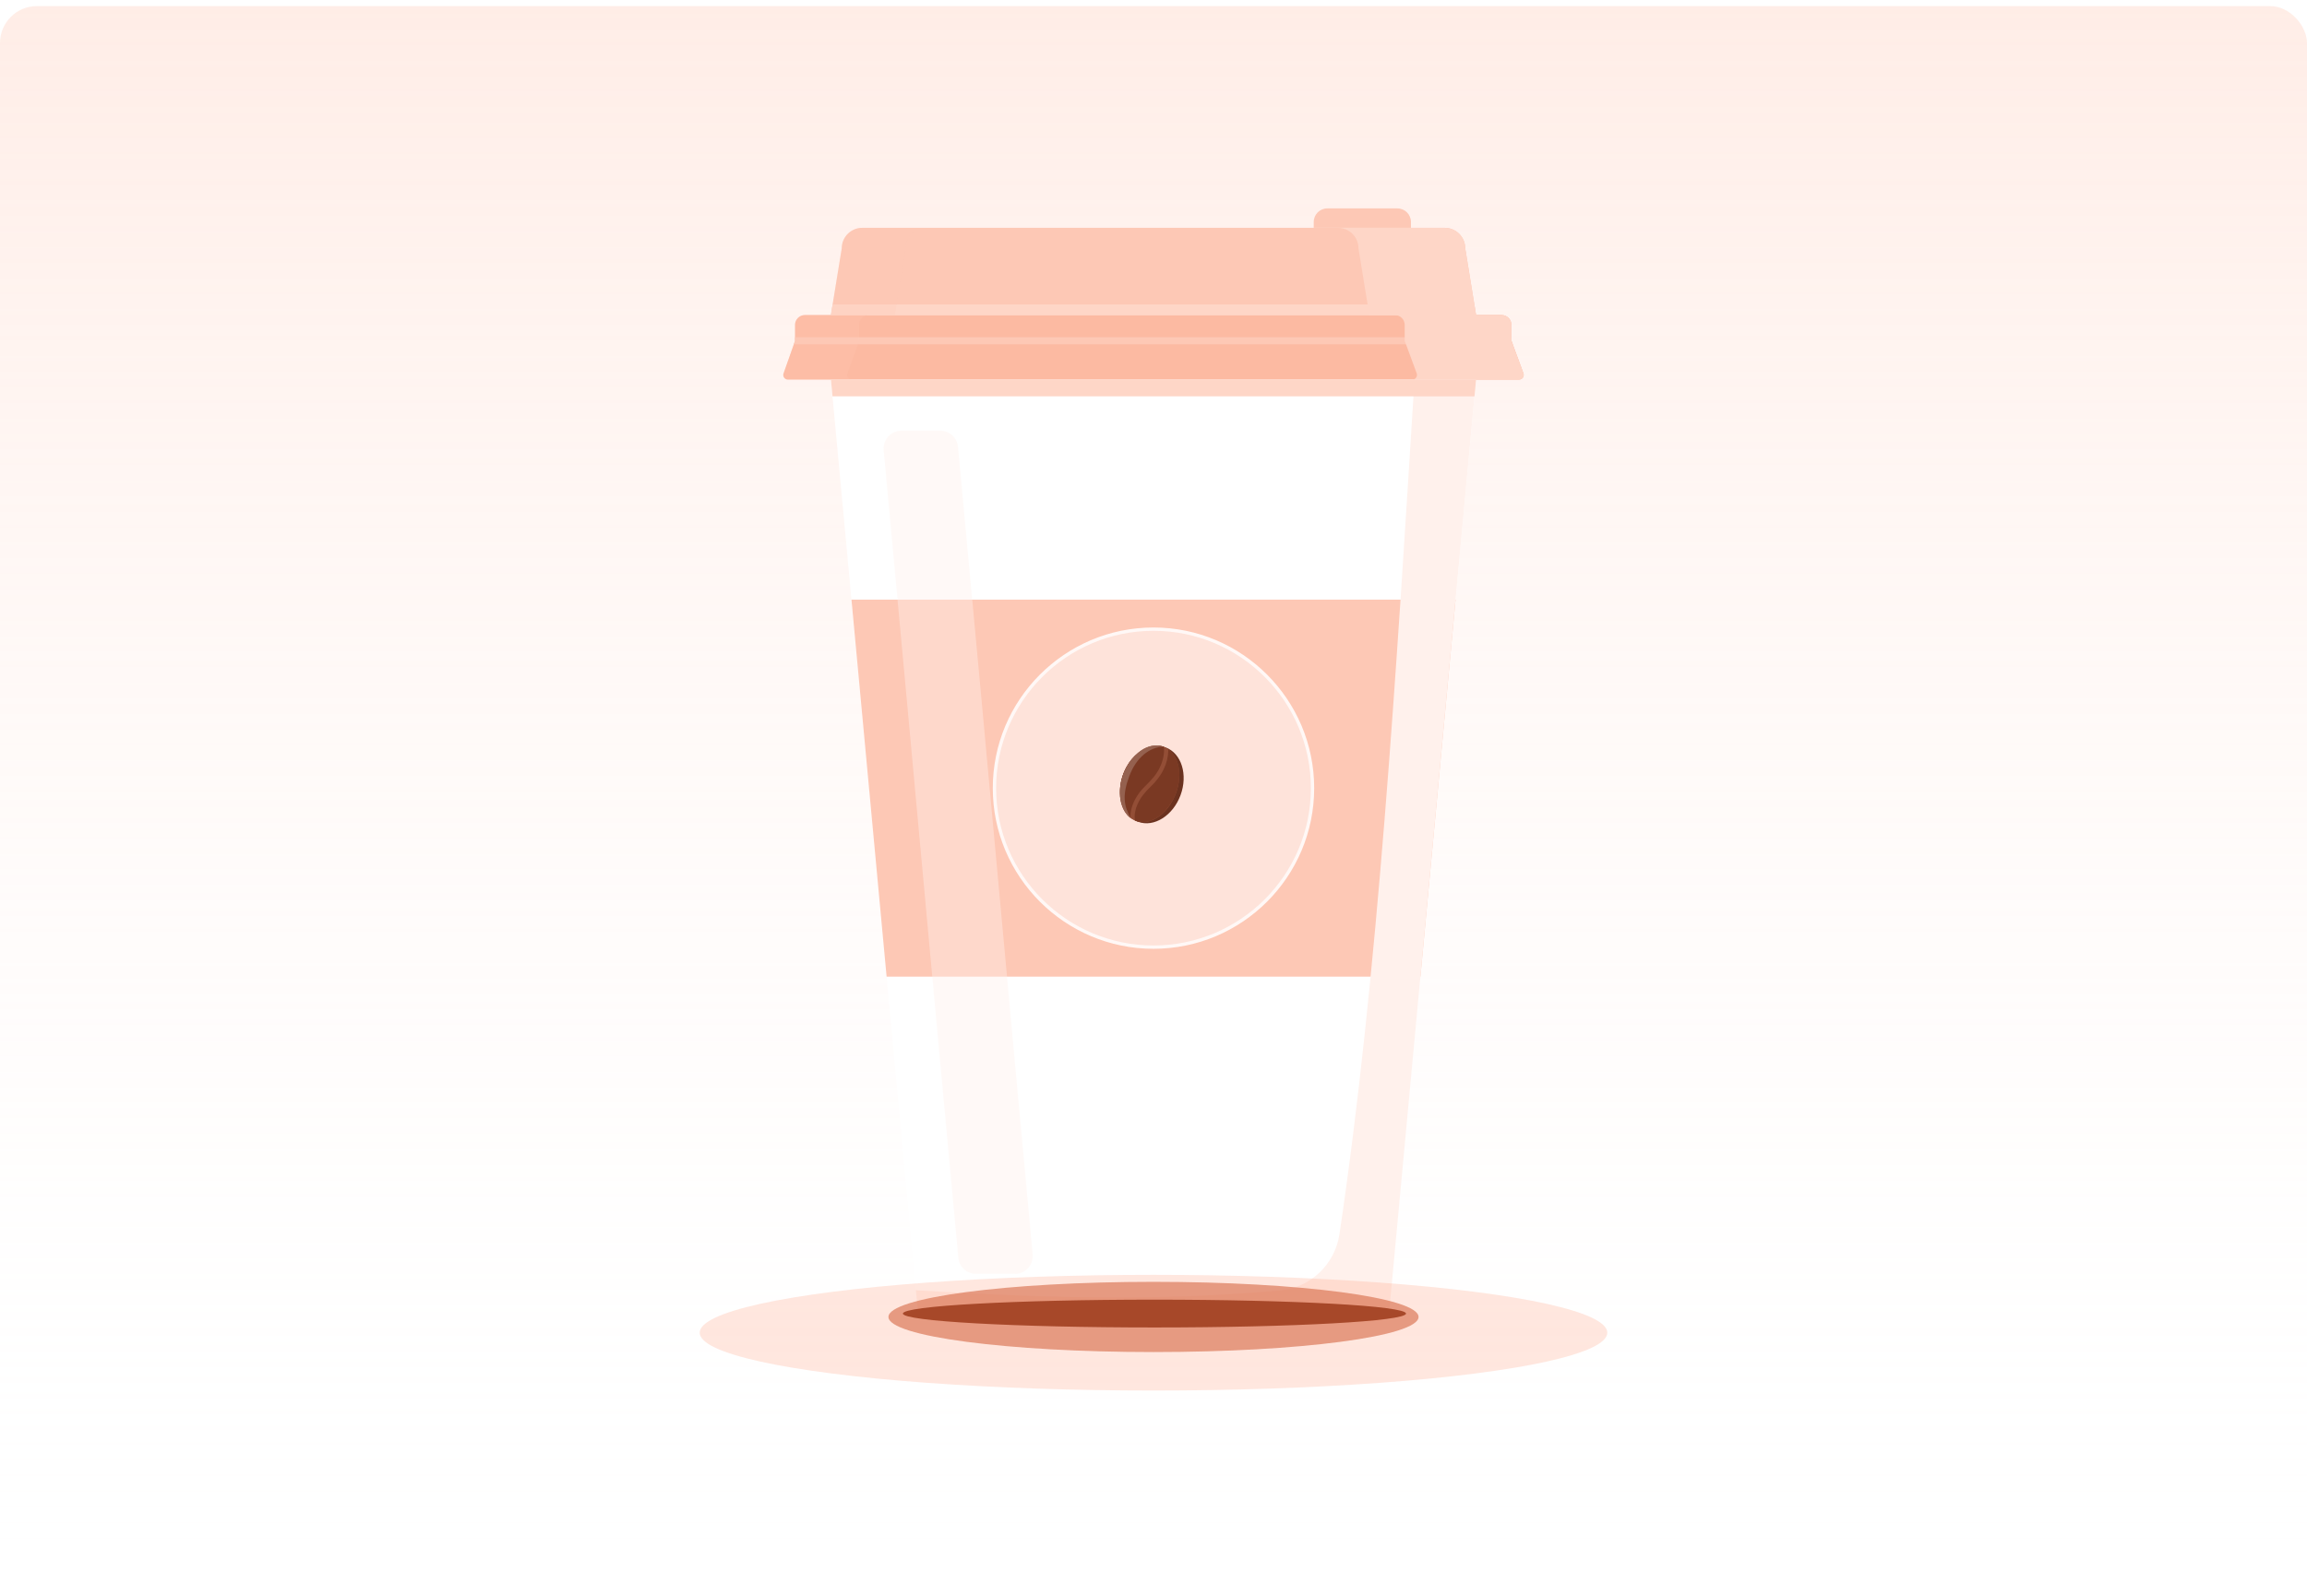 <svg width="250" height="173" viewBox="0 0 250 173" fill="none" xmlns="http://www.w3.org/2000/svg">
<rect y="0.66" width="250" height="172" rx="4" fill="url(#paint0_linear_890_32737)" fill-opacity="0.4"/>
<path d="M159.954 41.147L157.733 64.998L153.923 105.866L150.577 141.783C150.501 142.578 149.836 143.185 149.035 143.185H101.36C100.339 143.185 99.484 142.405 99.39 141.388L96.08 105.866L92.27 64.998L90.045 41.147H159.954Z" fill="white"/>
<path d="M164.612 41.147H85.386C85.034 41.147 84.79 40.798 84.912 40.467L86.022 37.326L86.159 36.941H163.789L163.933 37.326L165.09 40.467C165.209 40.798 164.968 41.147 164.616 41.147H164.612Z" fill="#FCBAA2"/>
<path d="M163.788 35.218V36.939H86.155V35.218C86.155 34.624 86.636 34.147 87.23 34.147H162.714C163.307 34.147 163.788 34.624 163.788 35.218Z" fill="#FCBAA2"/>
<path d="M159.954 34.145H90.045L90.228 32.998L91.217 26.917C91.217 25.691 92.212 24.695 93.442 24.695H156.561C157.787 24.695 158.782 25.691 158.782 26.917L159.771 32.998L159.954 34.145Z" fill="#FDC8B5"/>
<path d="M152.903 24.696H142.364V24.06C142.364 23.248 143.022 22.59 143.834 22.59H151.429C152.241 22.59 152.899 23.248 152.899 24.06V24.696H152.903Z" fill="#FDC8B5"/>
<path d="M163.928 37.326H86.021L86.154 36.938H163.787L163.928 37.326Z" fill="#FDC8B5"/>
<path d="M163.785 36.555H86.155V36.939H163.785V36.555Z" fill="#FDC8B5"/>
<path d="M157.734 65L153.924 105.867H96.077L92.27 65H157.734Z" fill="#FDC8B5"/>
<g style="mix-blend-mode:multiply">
<path d="M153.284 41.147C151.318 72.679 149.316 105.84 145.15 133.786C144.657 137.079 141.976 139.609 138.658 139.893C125.5 141.018 114.548 140.777 99.251 139.861L99.394 141.417C99.488 142.42 100.329 143.189 101.339 143.189H149.035C149.833 143.189 150.502 142.581 150.577 141.783C159.592 45.039 155.81 85.64 159.955 41.15H153.284V41.147Z" fill="#FFF1EC"/>
</g>
<path d="M137.185 97.62C143.916 90.89 143.916 79.977 137.185 73.247C130.455 66.516 119.542 66.516 112.812 73.247C106.081 79.977 106.081 90.89 112.812 97.62C119.542 104.351 130.455 104.351 137.185 97.62Z" fill="#FEE3DA"/>
<g clip-path="url(#clip0_890_32737)">
<path d="M126.324 81.022C124.612 80.386 122.555 81.674 121.729 83.899C120.903 86.124 121.621 88.442 123.333 89.078C125.044 89.713 127.101 88.425 127.927 86.201C128.753 83.976 128.036 81.657 126.324 81.022Z" fill="#6B321F"/>
<path d="M126.064 80.926L126.077 80.93C126.272 81.003 126.451 81.103 126.615 81.225C127.524 81.898 127.95 83.269 127.738 84.769C127.732 84.82 127.725 84.87 127.714 84.922C127.7 85.009 127.683 85.098 127.665 85.186C127.65 85.254 127.634 85.321 127.617 85.39C127.582 85.527 127.542 85.668 127.496 85.808C127.477 85.871 127.455 85.933 127.43 85.996C127.385 86.119 127.335 86.239 127.281 86.359C126.41 88.33 124.642 89.49 123.17 89.013C123.136 89.003 123.102 88.993 123.068 88.98C123.063 88.979 123.057 88.977 123.052 88.972C123.017 88.962 122.985 88.947 122.952 88.932C122.952 88.932 122.948 88.931 122.947 88.929C122.851 88.887 122.759 88.838 122.672 88.781C122.67 88.78 122.668 88.779 122.664 88.777C122.616 88.746 122.568 88.713 122.522 88.678C122.51 88.67 122.496 88.659 122.485 88.649C121.476 87.854 121.092 86.185 121.551 84.457C121.567 84.4 121.583 84.342 121.6 84.281C121.618 84.222 121.636 84.165 121.654 84.106C121.674 84.039 121.699 83.974 121.723 83.907C121.746 83.846 121.769 83.783 121.794 83.725L121.804 83.693C121.812 83.679 121.818 83.663 121.825 83.65C121.836 83.626 121.846 83.598 121.858 83.575C121.878 83.531 121.897 83.484 121.918 83.44C121.93 83.418 121.94 83.395 121.95 83.373C121.969 83.334 121.989 83.295 122.009 83.259C122.01 83.255 122.012 83.25 122.015 83.245C122.036 83.202 122.06 83.159 122.085 83.115C122.401 82.539 122.818 82.022 123.353 81.584C123.87 81.162 124.446 80.874 125.122 80.812C125.442 80.783 125.756 80.824 126.062 80.926L126.064 80.926Z" fill="#934E36"/>
<path d="M126.062 80.925L126.076 80.929C126.14 80.954 126.137 80.996 126.14 81.05C126.178 81.829 125.998 82.56 125.652 83.256C125.289 83.986 124.753 84.578 124.17 85.138C123.561 85.728 123.066 86.401 122.757 87.201C122.593 87.628 122.502 88.071 122.497 88.529C122.497 88.562 122.497 88.594 122.494 88.627C122.493 88.633 122.49 88.637 122.483 88.648C121.475 87.853 121.091 86.184 121.55 84.456C121.566 84.398 121.582 84.341 121.599 84.28C121.617 84.221 121.634 84.164 121.652 84.105C121.673 84.037 121.698 83.973 121.721 83.906C121.745 83.844 121.767 83.782 121.793 83.724L121.797 83.712C121.806 83.691 121.815 83.668 121.824 83.648C121.835 83.624 121.845 83.597 121.857 83.573C121.877 83.529 121.896 83.482 121.917 83.439C121.929 83.417 121.939 83.394 121.949 83.372C121.967 83.332 121.987 83.293 122.008 83.258C122.009 83.254 122.011 83.249 122.014 83.244C122.035 83.2 122.059 83.158 122.084 83.114C122.4 82.538 122.817 82.021 123.352 81.582C123.868 81.16 124.445 80.872 125.121 80.811C125.441 80.782 125.755 80.823 126.061 80.925L126.062 80.925Z" fill="#7A3923"/>
<path d="M126.613 81.221C126.863 81.395 127.056 81.604 127.212 81.846C127.775 82.715 127.879 83.679 127.75 84.677C127.597 85.855 127.131 86.901 126.347 87.795C125.859 88.351 125.28 88.784 124.56 89.001C124.062 89.149 123.56 89.161 123.066 88.978C123.026 88.963 122.98 88.902 122.975 88.858C122.911 88.272 123.028 87.717 123.264 87.182C123.587 86.445 124.092 85.841 124.669 85.292C125.253 84.738 125.748 84.116 126.101 83.387C126.412 82.745 126.586 82.069 126.604 81.355C126.605 81.315 126.611 81.275 126.615 81.22L126.613 81.221Z" fill="#7A3923"/>
<g opacity="0.2">
<path d="M122.945 88.929C122.849 88.887 122.758 88.838 122.671 88.781C122.778 88.84 122.907 88.906 122.945 88.929Z" fill="white"/>
</g>
<g opacity="0.2">
<path d="M126.069 80.93C124.583 80.99 123.138 82.079 122.373 84.141C121.608 86.201 121.778 87.335 122.521 88.679C121.484 87.897 121.085 86.209 121.55 84.459C121.566 84.401 121.582 84.343 121.599 84.283C121.617 84.224 121.634 84.167 121.652 84.108C121.675 84.039 121.699 83.97 121.725 83.901C121.751 83.831 121.778 83.763 121.805 83.695C122.671 81.596 124.544 80.364 126.068 80.93L126.069 80.93Z" fill="white"/>
</g>
</g>
<path d="M124.999 102.846C115.395 102.846 107.584 95.036 107.584 85.432C107.584 75.828 115.395 68.018 124.999 68.018C134.603 68.018 142.413 75.828 142.413 85.432C142.413 95.036 134.603 102.846 124.999 102.846ZM124.999 68.377C115.596 68.377 107.944 76.029 107.944 85.432C107.944 94.835 115.596 102.487 124.999 102.487C134.402 102.487 142.054 94.835 142.054 85.432C142.054 76.029 134.402 68.377 124.999 68.377Z" fill="#FFF8F6"/>
<g opacity="0.4">
<path d="M101.896 46.685H97.68C96.544 46.685 95.653 47.667 95.757 48.799C99.398 87.851 100.426 99.587 103.848 136.335C103.942 137.327 104.775 138.089 105.771 138.089H109.987C111.123 138.089 112.014 137.108 111.91 135.975C108.859 103.188 107.601 89.005 103.819 48.44C103.726 47.447 102.892 46.685 101.896 46.685Z" fill="#FFF1EC"/>
</g>
<g style="mix-blend-mode:multiply">
<path d="M159.785 42.958H90.214L90.045 41.15H159.954L159.785 42.958Z" fill="#FED6C7"/>
</g>
<g style="mix-blend-mode:multiply">
<path d="M159.954 34.145H90.045L90.228 32.998H159.767L159.954 34.145Z" fill="#FED6C7"/>
</g>
<g style="mix-blend-mode:multiply">
<path d="M165.088 40.467L163.931 37.326L163.787 36.941V35.22C163.787 34.627 163.305 34.149 162.712 34.149H159.952L159.768 33.002L158.78 26.921C158.78 25.695 157.784 24.699 156.559 24.699H144.992C146.218 24.699 147.213 25.695 147.213 26.921L148.202 33.002L148.385 34.149H151.146C151.739 34.149 152.22 34.627 152.22 35.22V36.941L152.364 37.326L153.521 40.467C153.64 40.798 153.399 41.147 153.047 41.147H164.614C164.966 41.147 165.207 40.798 165.088 40.467Z" fill="#FED6C7"/>
</g>
<g opacity="0.2">
<path d="M91.852 40.467L92.963 37.326L93.099 36.941V35.22C93.099 34.627 93.581 34.149 94.174 34.149H96.984L97.168 33.002L98.156 26.921C98.156 25.695 99.152 24.699 100.381 24.699H93.441C92.211 24.699 91.216 25.695 91.216 26.921L90.227 33.002L90.044 34.149H87.233C86.64 34.149 86.159 34.627 86.159 35.22V36.941L86.022 37.326L84.911 40.467C84.789 40.798 85.034 41.147 85.386 41.147H92.326C91.974 41.147 91.73 40.798 91.852 40.467Z" fill="#FDC8B5"/>
</g>
<g filter="url(#filter0_f_890_32737)">
<ellipse cx="125" cy="142.751" rx="28.723" ry="3.806" fill="#CB613E" fill-opacity="0.63"/>
</g>
<g filter="url(#filter1_f_890_32737)">
<ellipse cx="125.102" cy="142.385" rx="27.258" ry="1.507" fill="#8D3113"/>
</g>
<g filter="url(#filter2_f_890_32737)">
<ellipse cx="125" cy="144.459" rx="49.176" ry="6.27" fill="#FF9471" fill-opacity="0.23"/>
</g>
<defs>
<filter id="filter0_f_890_32737" x="92.277" y="134.945" width="65.445" height="15.611" filterUnits="userSpaceOnUse" color-interpolation-filters="sRGB">
<feFlood flood-opacity="0" result="BackgroundImageFix"/>
<feBlend mode="normal" in="SourceGraphic" in2="BackgroundImageFix" result="shape"/>
<feGaussianBlur stdDeviation="2" result="effect1_foregroundBlur_890_32737"/>
</filter>
<filter id="filter1_f_890_32737" x="95.844" y="138.879" width="58.516" height="7.014" filterUnits="userSpaceOnUse" color-interpolation-filters="sRGB">
<feFlood flood-opacity="0" result="BackgroundImageFix"/>
<feBlend mode="normal" in="SourceGraphic" in2="BackgroundImageFix" result="shape"/>
<feGaussianBlur stdDeviation="1" result="effect1_foregroundBlur_890_32737"/>
</filter>
<filter id="filter2_f_890_32737" x="65.824" y="128.189" width="118.352" height="32.539" filterUnits="userSpaceOnUse" color-interpolation-filters="sRGB">
<feFlood flood-opacity="0" result="BackgroundImageFix"/>
<feBlend mode="normal" in="SourceGraphic" in2="BackgroundImageFix" result="shape"/>
<feGaussianBlur stdDeviation="5" result="effect1_foregroundBlur_890_32737"/>
</filter>
<linearGradient id="paint0_linear_890_32737" x1="125" y1="0.66" x2="125" y2="172.66" gradientUnits="userSpaceOnUse">
<stop stop-color="#FFD2C2"/>
<stop offset="1" stop-color="white" stop-opacity="0"/>
</linearGradient>
<clipPath id="clip0_890_32737">
<rect width="8.602" height="6.621" fill="white" transform="translate(120.405 88.188) rotate(-72.998)"/>
</clipPath>
</defs>
</svg>

